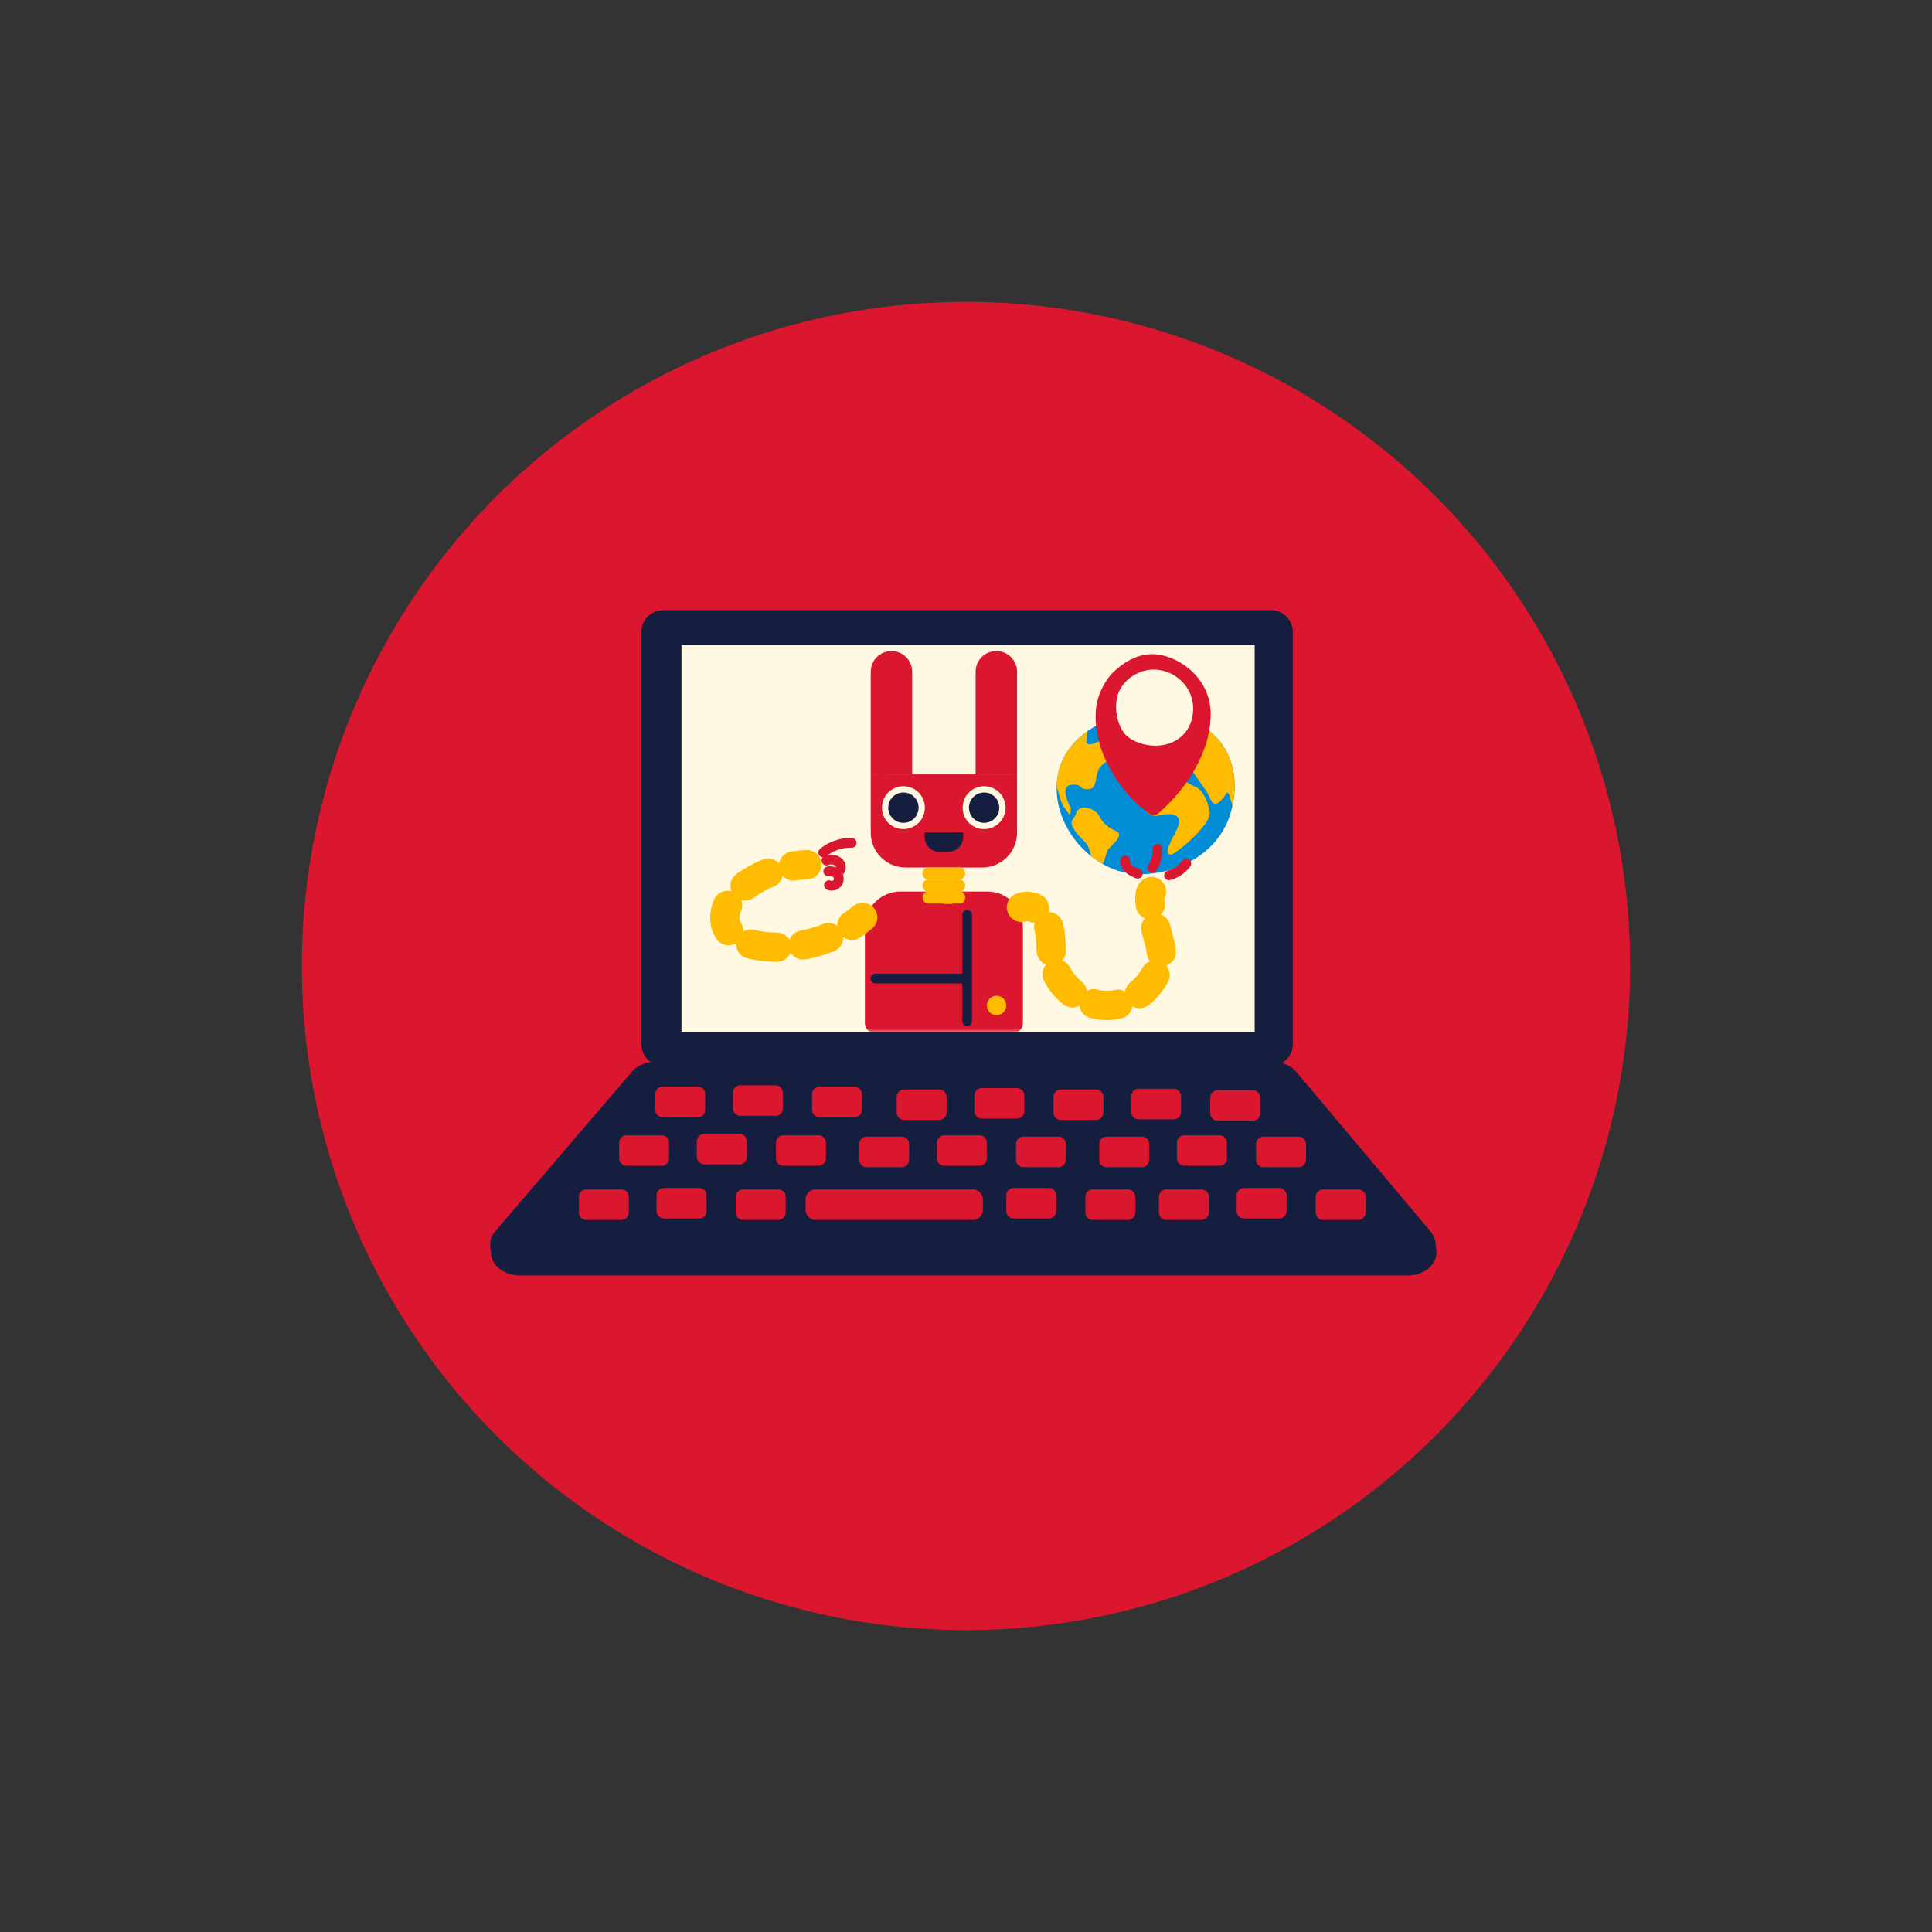 <svg width="640" height="640" viewBox="0 0 640 640" fill="none" xmlns="http://www.w3.org/2000/svg">
<rect x="0" y="0" width="640" height="640" fill="#333333" stroke="none"/>
<circle cx="320" cy="320" r="220" fill="#DB162F"/>
<path d="M421.022 202.127H219.695C215.697 202.127 212.456 205.368 212.456 209.367V345.891C212.456 349.89 215.697 353.131 219.695 353.131H421.022C425.02 353.131 428.261 349.89 428.261 345.891V209.367C428.261 205.368 425.02 202.127 421.022 202.127Z" fill="#151E3F"/>
<path d="M475.51 411.568L475.801 414.337C476.263 418.732 471.888 422.5 466.326 422.5H172.167C167.235 422.5 163.122 419.511 162.694 415.616L162.389 412.835C162.304 411.954 162.403 411.065 162.68 410.224C162.956 409.382 163.404 408.608 163.995 407.949L209.327 355.014C211.097 352.948 214.042 351.71 217.193 351.71H421.512C424.691 351.71 427.66 352.97 429.423 355.067L473.947 408.012C474.813 409.014 475.357 410.253 475.51 411.568V411.568Z" fill="#151E3F"/>
<path d="M415.621 213.653H225.752V341.755H415.621V213.653Z" fill="#FFF8E3"/>
<path d="M231.148 359.985H219.504C218.15 359.985 217.052 361.083 217.052 362.437V367.646C217.052 369.001 218.15 370.098 219.504 370.098H231.148C232.502 370.098 233.599 369.001 233.599 367.646V362.437C233.599 361.083 232.502 359.985 231.148 359.985Z" fill="#DB162F"/>
<path d="M256.888 359.525H245.244C243.89 359.525 242.792 360.623 242.792 361.977V367.187C242.792 368.541 243.89 369.638 245.244 369.638H256.888C258.242 369.638 259.34 368.541 259.34 367.187V361.977C259.34 360.623 258.242 359.525 256.888 359.525Z" fill="#DB162F"/>
<path d="M283.088 359.985H271.444C270.09 359.985 268.992 361.083 268.992 362.437V367.646C268.992 369.001 270.09 370.098 271.444 370.098H283.088C284.442 370.098 285.54 369.001 285.54 367.646V362.437C285.54 361.083 284.442 359.985 283.088 359.985Z" fill="#DB162F"/>
<path d="M311.127 360.904H299.483C298.129 360.904 297.031 362.002 297.031 363.356V368.565C297.031 369.919 298.129 371.017 299.483 371.017H311.127C312.481 371.017 313.578 369.919 313.578 368.565V363.356C313.578 362.002 312.481 360.904 311.127 360.904Z" fill="#DB162F"/>
<path d="M336.867 360.445H325.223C323.869 360.445 322.771 361.543 322.771 362.897V368.106C322.771 369.46 323.869 370.558 325.223 370.558H336.867C338.221 370.558 339.319 369.46 339.319 368.106V362.897C339.319 361.543 338.221 360.445 336.867 360.445Z" fill="#DB162F"/>
<path d="M363.067 360.904H351.423C350.069 360.904 348.972 362.002 348.972 363.356V368.565C348.972 369.919 350.069 371.017 351.423 371.017H363.067C364.421 371.017 365.519 369.919 365.519 368.565V363.356C365.519 362.002 364.421 360.904 363.067 360.904Z" fill="#DB162F"/>
<path d="M388.808 360.675H377.164C375.81 360.675 374.712 361.772 374.712 363.127V368.336C374.712 369.69 375.81 370.788 377.164 370.788H388.808C390.162 370.788 391.259 369.69 391.259 368.336V363.127C391.259 361.772 390.162 360.675 388.808 360.675Z" fill="#DB162F"/>
<path d="M415.008 361.134H403.364C402.01 361.134 400.912 362.232 400.912 363.586V368.795C400.912 370.149 402.01 371.247 403.364 371.247H415.008C416.362 371.247 417.459 370.149 417.459 368.795V363.586C417.459 362.232 416.362 361.134 415.008 361.134Z" fill="#DB162F"/>
<path d="M219.197 376.074H207.553C206.199 376.074 205.101 377.171 205.101 378.525V383.735C205.101 385.089 206.199 386.187 207.553 386.187H219.197C220.551 386.187 221.648 385.089 221.648 383.735V378.525C221.648 377.171 220.551 376.074 219.197 376.074Z" fill="#DB162F"/>
<path d="M244.937 375.614H233.293C231.939 375.614 230.842 376.712 230.842 378.066V383.275C230.842 384.629 231.939 385.727 233.293 385.727H244.937C246.291 385.727 247.389 384.629 247.389 383.275V378.066C247.389 376.712 246.291 375.614 244.937 375.614Z" fill="#DB162F"/>
<path d="M271.137 376.074H259.493C258.139 376.074 257.041 377.171 257.041 378.525V383.735C257.041 385.089 258.139 386.187 259.493 386.187H271.137C272.491 386.187 273.589 385.089 273.589 383.735V378.525C273.589 377.171 272.491 376.074 271.137 376.074Z" fill="#DB162F"/>
<path d="M298.716 376.534H287.072C285.718 376.534 284.621 377.631 284.621 378.985V384.195C284.621 385.549 285.718 386.647 287.072 386.647H298.716C300.07 386.647 301.168 385.549 301.168 384.195V378.985C301.168 377.631 300.07 376.534 298.716 376.534Z" fill="#DB162F"/>
<path d="M324.457 376.074H312.812C311.458 376.074 310.361 377.171 310.361 378.525V383.735C310.361 385.089 311.458 386.187 312.812 386.187H324.457C325.811 386.187 326.908 385.089 326.908 383.735V378.525C326.908 377.171 325.811 376.074 324.457 376.074Z" fill="#DB162F"/>
<path d="M350.657 376.534H339.012C337.658 376.534 336.561 377.631 336.561 378.985V384.195C336.561 385.549 337.658 386.647 339.012 386.647H350.657C352.011 386.647 353.108 385.549 353.108 384.195V378.985C353.108 377.631 352.011 376.534 350.657 376.534Z" fill="#DB162F"/>
<path d="M378.236 376.534H366.591C365.237 376.534 364.14 377.631 364.14 378.985V384.195C364.14 385.549 365.237 386.647 366.591 386.647H378.236C379.59 386.647 380.687 385.549 380.687 384.195V378.985C380.687 377.631 379.59 376.534 378.236 376.534Z" fill="#DB162F"/>
<path d="M403.976 376.074H392.332C390.978 376.074 389.88 377.171 389.88 378.525V383.735C389.88 385.089 390.978 386.187 392.332 386.187H403.976C405.33 386.187 406.428 385.089 406.428 383.735V378.525C406.428 377.171 405.33 376.074 403.976 376.074Z" fill="#DB162F"/>
<path d="M430.176 376.534H418.532C417.178 376.534 416.081 377.631 416.081 378.985V384.195C416.081 385.549 417.178 386.647 418.532 386.647H430.176C431.53 386.647 432.628 385.549 432.628 384.195V378.985C432.628 377.631 431.53 376.534 430.176 376.534Z" fill="#DB162F"/>
<path d="M205.867 394.001H194.223C192.869 394.001 191.771 395.099 191.771 396.453V401.662C191.771 403.016 192.869 404.114 194.223 404.114H205.867C207.221 404.114 208.319 403.016 208.319 401.662V396.453C208.319 395.099 207.221 394.001 205.867 394.001Z" fill="#DB162F"/>
<path d="M231.608 393.542H219.963C218.609 393.542 217.512 394.639 217.512 395.993V401.203C217.512 402.557 218.609 403.654 219.963 403.654H231.608C232.961 403.654 234.059 402.557 234.059 401.203V395.993C234.059 394.639 232.961 393.542 231.608 393.542Z" fill="#DB162F"/>
<path d="M257.808 394.001H246.164C244.81 394.001 243.712 395.099 243.712 396.453V401.662C243.712 403.016 244.81 404.114 246.164 404.114H257.808C259.162 404.114 260.259 403.016 260.259 401.662V396.453C260.259 395.099 259.162 394.001 257.808 394.001Z" fill="#DB162F"/>
<path d="M398.001 394.001H386.356C385.002 394.001 383.905 395.099 383.905 396.453V401.662C383.905 403.016 385.002 404.114 386.356 404.114H398.001C399.355 404.114 400.452 403.016 400.452 401.662V396.453C400.452 395.099 399.355 394.001 398.001 394.001Z" fill="#DB162F"/>
<path d="M423.741 393.542H412.097C410.743 393.542 409.646 394.639 409.646 395.993V401.203C409.646 402.557 410.743 403.654 412.097 403.654H423.741C425.095 403.654 426.193 402.557 426.193 401.203V395.993C426.193 394.639 425.095 393.542 423.741 393.542Z" fill="#DB162F"/>
<path d="M449.941 394.001H438.297C436.943 394.001 435.845 395.099 435.845 396.453V401.662C435.845 403.016 436.943 404.114 438.297 404.114H449.941C451.295 404.114 452.392 403.016 452.392 401.662V396.453C452.392 395.099 451.295 394.001 449.941 394.001Z" fill="#DB162F"/>
<path d="M322.232 394.001H270.215C268.353 394.001 266.844 395.51 266.844 397.372V400.743C266.844 402.605 268.353 404.114 270.215 404.114H322.232C324.094 404.114 325.603 402.605 325.603 400.743V397.372C325.603 395.51 324.094 394.001 322.232 394.001Z" fill="#DB162F"/>
<path d="M347.439 393.542H335.795C334.441 393.542 333.343 394.639 333.343 395.993V401.203C333.343 402.557 334.441 403.654 335.795 403.654H347.439C348.793 403.654 349.891 402.557 349.891 401.203V395.993C349.891 394.639 348.793 393.542 347.439 393.542Z" fill="#DB162F"/>
<path d="M373.639 394.001H361.995C360.641 394.001 359.543 395.099 359.543 396.453V401.662C359.543 403.016 360.641 404.114 361.995 404.114H373.639C374.993 404.114 376.091 403.016 376.091 401.662V396.453C376.091 395.099 374.993 394.001 373.639 394.001Z" fill="#DB162F"/>
<path d="M408.263 266.949C407.969 268.304 407.588 269.639 407.122 270.945C402.484 283.564 388.993 290.016 376.127 289.591C372.311 289.276 368.612 288.125 365.293 286.219C363.952 285.462 362.673 284.6 361.467 283.642V283.642C354.45 278.092 349.775 269.386 350.026 260.445C350.026 259.77 350.095 259.099 350.169 258.424C350.216 258.017 350.272 257.614 350.336 257.221C351.417 250.852 354.96 246.069 359.853 242.498L360.317 242.155C361.248 241.499 362.213 240.891 363.206 240.333C366.067 238.751 369.081 237.464 372.204 236.494L372.668 236.35C377.588 234.829 383.335 234.935 388.738 236.35C393.332 237.495 397.61 239.651 401.26 242.66C405.828 246.578 408.249 251.911 408.857 257.586C409.161 260.719 408.96 263.879 408.263 266.949V266.949Z" fill="#008DD5"/>
<path d="M385.412 262.319C382.444 262.319 378.919 260.006 378.919 265.557C378.919 271.108 383.557 270.183 383.557 270.183C383.557 270.183 393.761 267.407 389.586 275.271C385.412 283.134 386.804 282.672 387.731 283.134C388.659 283.597 401.181 273.421 400.717 269.257C400.254 265.094 398.064 261.163 395.616 260.469C394.489 260.145 393.204 258.619 391.442 259.081C389.313 259.659 386.665 262.319 385.412 262.319Z" fill="#FEBB00"/>
<path d="M366.861 281.746C366.268 282.773 366.49 283.814 365.294 286.219C363.952 285.462 362.673 284.601 361.468 283.643V283.643C361.157 282.139 360.54 280.067 359.445 278.971C357.59 277.121 353.88 273.42 355.271 271.57C356.663 269.72 356.663 268.795 356.663 268.795C358.518 266.019 363.156 268.332 364.083 270.182C365.011 272.033 366.402 273.883 369.649 275.27C372.895 276.658 367.743 280.22 366.861 281.746Z" fill="#FEBB00"/>
<path d="M366.861 252.142C361.296 254.918 364.543 260.931 360.832 261.394C357.122 261.856 358.977 259.543 354.803 260.006C350.629 260.468 354.803 267.869 354.803 267.869C354.339 271.107 354.339 269.72 352.484 267.407C351.58 266.283 350.768 263.142 350.026 260.445C350.026 259.77 350.096 259.099 350.17 258.424C350.216 258.017 350.272 257.614 350.337 257.221C351.417 250.852 354.961 246.069 359.854 242.498L360.317 242.156C360.202 242.766 360.011 243.617 359.886 244.741C359.422 248.904 364.524 244.741 366.379 244.741C368.234 244.741 372.427 249.367 366.861 252.142Z" fill="#FEBB00"/>
<path d="M408.263 266.949C407.67 265.075 406.965 261.712 406.283 262.786C403.036 267.874 401.645 266.486 400.718 264.173C399.79 261.86 397.007 258.623 395.616 256.31C394.225 253.997 388.659 254.922 386.34 256.31C384.021 257.697 385.876 262.323 379.383 260.01C372.89 257.697 376.601 255.847 377.065 255.385C377.528 254.922 377.992 252.609 379.847 251.684C381.702 250.759 383.557 247.059 383.557 244.283C383.557 242.738 386.294 239.195 388.715 236.336C393.309 237.481 397.587 239.637 401.237 242.646C405.805 246.564 408.226 251.897 408.834 257.573C409.147 260.708 408.954 263.874 408.263 266.949V266.949Z" fill="#FEBB00"/>
<path d="M374.282 243.354C371.963 244.742 367.325 240.579 364.078 240.579C363.776 240.547 363.481 240.464 363.207 240.334C366.067 238.752 369.081 237.465 372.204 236.495C372.445 236.462 372.668 236.434 372.89 236.416C378.511 235.907 376.601 241.967 374.282 243.354Z" fill="#FEBB00"/>
<mask id="mask0" style="mask-type:alpha" maskUnits="userSpaceOnUse" x="225" y="213" width="191" height="129">
<path d="M415.621 213.653H225.753V341.754H415.621V213.653Z" fill="#EAE2C2"/>
</mask>
<g mask="url(#mask0)">
<path d="M325.36 287.379H299.993C293.613 287.379 288.44 282.209 288.44 275.831V256.529H336.913V275.831C336.913 282.209 331.741 287.379 325.36 287.379Z" fill="#DB162F"/>
<path d="M295.307 215.666C291.515 215.666 288.44 218.739 288.44 222.53V256.53H302.174V222.53C302.174 218.739 299.1 215.666 295.307 215.666Z" fill="#DB162F"/>
<path d="M330.046 215.666C326.254 215.666 323.179 218.739 323.179 222.53V256.53H336.913V222.53C336.913 218.739 333.839 215.666 330.046 215.666Z" fill="#DB162F"/>
<path d="M299.266 274.659C303.193 274.659 306.376 271.478 306.376 267.553C306.376 263.628 303.193 260.446 299.266 260.446C295.34 260.446 292.157 263.628 292.157 267.553C292.157 271.478 295.34 274.659 299.266 274.659Z" fill="#FFF8E3"/>
<path d="M299.267 272.578C302.043 272.578 304.294 270.328 304.294 267.553C304.294 264.777 302.043 262.527 299.267 262.527C296.49 262.527 294.24 264.777 294.24 267.553C294.24 270.328 296.49 272.578 299.267 272.578Z" fill="#151E3F"/>
<path d="M325.998 274.659C329.924 274.659 333.107 271.478 333.107 267.553C333.107 263.628 329.924 260.446 325.998 260.446C322.072 260.446 318.889 263.628 318.889 267.553C318.889 271.478 322.072 274.659 325.998 274.659Z" fill="#FFF8E3"/>
<path d="M325.998 272.578C328.774 272.578 331.025 270.328 331.025 267.553C331.025 264.777 328.774 262.527 325.998 262.527C323.221 262.527 320.971 264.777 320.971 267.553C320.971 270.328 323.221 272.578 325.998 272.578Z" fill="#151E3F"/>
<path d="M314.09 282.211H311.263C308.519 282.211 306.294 279.988 306.294 277.245V275.75H319.059V277.245C319.059 279.988 316.834 282.211 314.09 282.211Z" fill="#151E3F"/>
<path d="M327.077 295.333H298.277C291.773 295.333 286.501 300.604 286.501 307.104V339.025C286.501 340.72 287.876 342.094 289.571 342.094H335.782C337.477 342.094 338.852 340.72 338.852 339.025V307.104C338.852 300.604 333.58 295.333 327.077 295.333Z" fill="#DB162F"/>
<path d="M317.847 291.355H307.506C306.465 291.355 305.621 290.512 305.621 289.471V289.264C305.621 288.224 306.465 287.38 307.506 287.38H317.847C318.888 287.38 319.732 288.223 319.732 289.264V289.471C319.732 290.512 318.888 291.355 317.847 291.355Z" fill="#FEBB00"/>
<path d="M317.847 295.33H307.506C306.465 295.33 305.621 294.486 305.621 293.445V293.239C305.621 292.198 306.465 291.354 307.506 291.354H317.847C318.888 291.354 319.732 292.198 319.732 293.239V293.445C319.732 294.486 318.888 295.33 317.847 295.33Z" fill="#FEBB00"/>
<path d="M317.847 299.305H307.506C306.465 299.305 305.621 298.462 305.621 297.421V297.215C305.621 296.174 306.465 295.33 307.506 295.33H317.847C318.888 295.33 319.732 296.174 319.732 297.215V297.421C319.732 298.462 318.888 299.305 317.847 299.305Z" fill="#FEBB00"/>
<path d="M342.693 305.663C342.031 305.663 341.359 305.527 340.716 305.239C340.367 305.083 340.15 305.091 340.111 305.101C337.613 306.062 334.81 304.817 333.848 302.319C332.886 299.822 334.133 297.017 336.632 296.056C339.159 295.084 342.016 295.203 344.677 296.394C347.12 297.487 348.214 300.353 347.12 302.796C346.315 304.596 344.546 305.663 342.693 305.663Z" fill="#FEBB00"/>
<path d="M366.659 337.909C364.825 337.909 362.972 337.669 361.151 337.196C359.19 336.686 357.823 335.046 357.567 333.156C355.903 334.063 353.787 333.943 352.215 332.685C349.552 330.555 347.353 327.874 345.854 324.932C344.924 323.108 345.261 320.971 346.539 319.524C344.816 318.874 343.541 317.266 343.411 315.31C343.369 314.68 343.338 314.058 343.308 313.456C343.262 312.536 343.219 311.667 343.141 310.828C343.048 309.829 342.907 308.985 342.712 308.25C342.024 305.663 343.563 303.009 346.151 302.321C348.738 301.633 351.393 303.173 352.081 305.759C352.417 307.022 352.65 308.387 352.794 309.931C352.891 310.977 352.942 311.993 352.99 312.975C353.02 313.562 353.047 314.117 353.084 314.666C353.173 316.01 352.706 317.262 351.879 318.197C352.972 318.608 353.92 319.411 354.492 320.533C355.37 322.257 356.678 323.843 358.272 325.118C359.285 325.929 359.887 327.063 360.047 328.254C361.092 327.683 362.348 327.494 363.592 327.817C364.87 328.149 366.172 328.276 367.406 328.193C368.016 328.152 368.633 328.06 369.242 327.919C370.471 327.635 371.7 327.844 372.718 328.419C372.895 327.244 373.503 326.131 374.51 325.338C376.102 324.082 377.438 322.493 378.374 320.742C378.96 319.644 379.909 318.864 380.994 318.47C380.349 317.715 379.93 316.755 379.85 315.688C379.772 314.633 379.054 311.98 378.42 309.639L378.182 308.757C377.485 306.173 379.016 303.514 381.601 302.818C384.186 302.121 386.846 303.652 387.543 306.236L387.778 307.108C388.633 310.266 389.371 312.993 389.518 314.968C389.683 317.183 388.332 319.16 386.342 319.883C387.594 321.354 387.891 323.499 386.925 325.307C385.365 328.228 383.147 330.87 380.513 332.947C378.923 334.2 376.792 334.3 375.131 333.365C374.842 335.27 373.424 336.898 371.432 337.36C370.317 337.618 369.18 337.787 368.054 337.863C367.595 337.893 367.125 337.909 366.659 337.909Z" fill="#FEBB00"/>
<path d="M381.066 304.5C378.688 304.5 376.612 302.749 376.272 300.327C375.912 297.765 375.758 294.523 377.777 292.172C379.522 290.143 382.582 289.91 384.613 291.655C386.358 293.153 386.774 295.623 385.75 297.576C385.751 297.831 385.773 298.276 385.872 298.98C386.244 301.63 384.397 304.08 381.746 304.452C381.517 304.484 381.29 304.5 381.066 304.5ZM385.133 298.486C385.132 298.486 385.132 298.487 385.131 298.488C385.132 298.487 385.132 298.486 385.133 298.486Z" fill="#FEBB00"/>
<path d="M282.211 311.378C280.639 311.378 279.098 310.616 278.165 309.208C276.687 306.977 277.298 303.97 279.53 302.493C280.624 301.769 281.684 300.983 282.682 300.156C284.743 298.449 287.799 298.735 289.507 300.796C291.215 302.857 290.928 305.911 288.867 307.619C287.604 308.665 286.264 309.658 284.883 310.573C284.059 311.118 283.13 311.378 282.211 311.378Z" fill="#FEBB00"/>
<path d="M257.355 318.636C257.331 318.636 257.308 318.636 257.283 318.636C254.704 318.599 252.128 318.349 249.627 317.896C248.883 317.761 248.158 317.603 247.47 317.427C245.186 316.84 243.702 314.719 243.837 312.45C241.635 313.765 238.765 313.135 237.324 310.979C236.981 310.465 236.674 309.921 236.413 309.364C235.645 307.723 235.256 305.928 235.256 304.029C235.256 301.983 235.723 299.869 236.606 297.916C237.601 295.717 240.033 294.62 242.29 295.234C241.5 293.225 242.132 290.862 243.963 289.538C244.091 289.445 244.221 289.353 244.35 289.261C246.905 287.463 249.683 285.943 252.606 284.744C255.083 283.729 257.915 284.912 258.931 287.388C259.947 289.864 258.762 292.695 256.286 293.71C254.032 294.634 251.895 295.803 249.933 297.185C249.837 297.252 249.74 297.321 249.644 297.39C248.411 298.282 246.899 298.51 245.535 298.141C245.997 299.315 246.001 300.668 245.44 301.908C245.125 302.606 244.951 303.359 244.951 304.029C244.951 304.498 245.033 304.911 245.194 305.257C245.249 305.374 245.312 305.486 245.386 305.596C245.996 306.509 246.255 307.554 246.195 308.572C247.265 307.933 248.581 307.706 249.884 308.04C250.347 308.159 250.843 308.267 251.358 308.36C253.336 308.719 255.377 308.916 257.425 308.946C259.177 308.971 260.699 309.924 261.53 311.329C262.109 309.8 263.448 308.6 265.173 308.277C267.729 307.797 270.246 307.064 272.653 306.096C275.137 305.097 277.96 306.3 278.959 308.783C279.958 311.266 278.754 314.088 276.271 315.087C273.274 316.292 270.141 317.205 266.96 317.802C264.899 318.188 262.898 317.209 261.89 315.502C261.197 317.337 259.423 318.636 257.355 318.636Z" fill="#FEBB00"/>
<path d="M262.864 291.713C260.521 291.713 258.46 290.011 258.082 287.624C257.664 284.981 259.468 282.499 262.112 282.081C263.767 281.819 265.45 281.656 267.113 281.595C269.79 281.506 272.036 283.587 272.134 286.261C272.231 288.935 270.142 291.182 267.466 291.28C266.191 291.326 264.899 291.452 263.627 291.653C263.371 291.693 263.116 291.713 262.864 291.713Z" fill="#FEBB00"/>
<path d="M320.379 339.87C319.486 339.87 318.763 339.147 318.763 338.255V303.047C318.763 302.155 319.486 301.432 320.379 301.432C321.271 301.432 321.994 302.155 321.994 303.047V338.255C321.994 339.147 321.271 339.87 320.379 339.87Z" fill="#151E3F"/>
<path d="M320.273 325.767H290.002C289.11 325.767 288.387 325.044 288.387 324.152C288.387 323.26 289.11 322.537 290.002 322.537H320.273C321.165 322.537 321.888 323.26 321.888 324.152C321.888 325.044 321.165 325.767 320.273 325.767Z" fill="#151E3F"/>
<path d="M330.127 336.267C331.897 336.267 333.332 334.832 333.332 333.063C333.332 331.293 331.897 329.859 330.127 329.859C328.357 329.859 326.922 331.293 326.922 333.063C326.922 334.832 328.357 336.267 330.127 336.267Z" fill="#FEBB00"/>
<path d="M376.89 291.057C376.682 291.057 376.472 291.016 376.268 290.932C375.223 290.495 374.039 290.001 373.019 289.134C371.717 288.028 370.994 286.486 371.084 285.008C371.138 284.118 371.905 283.44 372.795 283.494C373.686 283.549 374.364 284.314 374.31 285.205C374.282 285.659 374.597 286.235 375.112 286.673C375.749 287.214 376.646 287.588 377.513 287.951C378.337 288.294 378.726 289.24 378.382 290.063C378.123 290.683 377.522 291.057 376.89 291.057Z" fill="#DB162F"/>
<path d="M381.707 289.129C381.406 289.129 381.101 289.045 380.829 288.869C380.081 288.383 379.868 287.383 380.354 286.634C381.372 285.067 381.889 283.176 381.809 281.308C381.771 280.417 382.463 279.664 383.354 279.626C384.246 279.586 384.999 280.279 385.037 281.17C385.146 283.703 384.445 286.268 383.064 288.394C382.754 288.87 382.236 289.129 381.707 289.129Z" fill="#DB162F"/>
<path d="M387.246 291.592C386.532 291.592 385.879 291.115 385.686 290.393C385.456 289.531 385.969 288.646 386.831 288.416C388.766 287.9 390.492 286.732 391.689 285.126C392.222 284.411 393.234 284.263 393.95 284.796C394.665 285.329 394.813 286.341 394.28 287.056C392.65 289.243 390.3 290.834 387.664 291.537C387.524 291.574 387.384 291.592 387.246 291.592Z" fill="#DB162F"/>
<path d="M272.7 284.034C272.235 284.034 271.775 283.835 271.455 283.45C270.885 282.764 270.98 281.745 271.667 281.176C274.581 278.759 278.421 277.454 282.205 277.595C283.097 277.629 283.793 278.378 283.759 279.27C283.726 280.161 282.973 280.854 282.084 280.823C279.086 280.711 276.04 281.746 273.731 283.662C273.429 283.912 273.063 284.034 272.7 284.034Z" fill="#DB162F"/>
<path d="M277.163 290.741C276.383 290.741 275.697 290.176 275.57 289.381C275.431 288.517 276.006 287.703 276.86 287.54C276.909 287.486 276.964 287.351 276.949 287.262C276.897 286.97 276.555 286.642 276.136 286.482C275.605 286.28 274.979 286.301 274.463 286.539C273.652 286.912 272.693 286.558 272.319 285.747C271.946 284.937 272.3 283.978 273.111 283.605C274.419 283.002 275.941 282.951 277.287 283.464C278.788 284.035 279.877 285.274 280.13 286.696C280.295 287.622 280.069 288.603 279.511 289.388C278.995 290.114 278.252 290.587 277.42 290.721C277.334 290.734 277.248 290.741 277.163 290.741Z" fill="#DB162F"/>
<path d="M275.512 295.037C274.976 295.037 274.439 294.93 273.94 294.709C273.124 294.347 272.756 293.393 273.118 292.578C273.48 291.763 274.434 291.395 275.25 291.756C275.498 291.866 275.866 291.794 276.055 291.599C276.243 291.404 276.301 291.034 276.182 290.79C275.982 290.38 275.288 290.129 274.633 290.231C273.751 290.368 272.925 289.765 272.788 288.884C272.651 288.002 273.254 287.177 274.136 287.04C276.222 286.715 278.258 287.675 279.087 289.374C279.8 290.835 279.509 292.672 278.381 293.842C277.631 294.619 276.573 295.037 275.512 295.037Z" fill="#DB162F"/>
<path d="M291.995 257.18C291.014 257.18 290.218 256.384 290.218 255.403V225.518C290.218 224.537 291.014 223.742 291.995 223.742C292.977 223.742 293.773 224.537 293.773 225.518V255.403C293.773 256.384 292.977 257.18 291.995 257.18Z" fill="#DB162F"/>
<path d="M326.734 256.546C325.752 256.546 324.957 255.75 324.957 254.769V225.357C324.957 224.376 325.752 223.58 326.734 223.58C327.715 223.58 328.511 224.376 328.511 225.357V254.769C328.511 255.75 327.715 256.546 326.734 256.546Z" fill="#DB162F"/>
<path d="M299.961 285.473C297.644 285.473 295.38 284.608 293.654 283.043C291.745 281.311 290.625 278.841 290.58 276.265C290.563 275.284 291.345 274.475 292.326 274.458C293.306 274.443 294.117 275.222 294.134 276.203C294.162 277.779 294.875 279.352 296.043 280.411C297.21 281.47 298.845 282.027 300.417 281.901C301.396 281.823 302.252 282.552 302.331 283.53C302.409 284.509 301.679 285.365 300.701 285.443C300.454 285.463 300.207 285.473 299.961 285.473Z" fill="#DB162F"/>
<path d="M324.795 326.85C323.814 326.85 323.018 326.054 323.018 325.073V303.208C323.018 302.227 323.814 301.432 324.795 301.432C325.777 301.432 326.572 302.227 326.572 303.208V325.073C326.572 326.054 325.777 326.85 324.795 326.85Z" fill="#DB162F"/>
<path d="M290.056 340.032C289.074 340.032 288.279 339.236 288.279 338.255V328.889C288.279 327.907 289.074 327.112 290.056 327.112C291.037 327.112 291.833 327.907 291.833 328.889V338.255C291.833 339.236 291.037 340.032 290.056 340.032Z" fill="#DB162F"/>
<path d="M308.643 330.667H290.056C289.074 330.667 288.279 329.871 288.279 328.89C288.279 327.909 289.074 327.113 290.056 327.113H308.643C309.625 327.113 310.421 327.909 310.421 328.89C310.421 329.871 309.625 330.667 308.643 330.667Z" fill="#DB162F"/>
<path d="M308.644 321.137H290.379C289.398 321.137 288.602 320.341 288.602 319.36C288.602 318.379 289.398 317.583 290.379 317.583H308.644C309.625 317.583 310.421 318.379 310.421 319.36C310.421 320.341 309.625 321.137 308.644 321.137Z" fill="#DB162F"/>
<path d="M244.802 295.521C244.469 295.521 244.132 295.427 243.832 295.231C243.01 294.694 242.779 293.593 243.317 292.772C245.552 289.354 249.3 286.958 253.341 286.363C254.312 286.22 255.215 286.891 255.358 287.862C255.502 288.832 254.83 289.735 253.859 289.878C250.808 290.328 247.979 292.136 246.292 294.716C245.951 295.238 245.382 295.521 244.802 295.521Z" fill="#FEBB00"/>
<path d="M247.837 316.323C247.403 316.323 246.968 316.165 246.626 315.846C245.275 314.587 245.244 312.294 246.559 310.838C247.468 309.832 248.9 309.289 250.49 309.346C251.402 309.38 252.25 309.591 252.998 309.778C253.187 309.825 253.375 309.872 253.564 309.916C254.154 310.053 254.904 310.191 255.462 310.041C256.41 309.787 257.385 310.349 257.639 311.296C257.894 312.244 257.332 313.218 256.384 313.473C255.064 313.827 253.754 313.608 252.76 313.377C252.553 313.329 252.345 313.277 252.138 313.226C251.502 313.067 250.901 312.918 250.36 312.898C249.847 312.878 249.391 313.005 249.198 313.22C249.176 313.243 249.156 313.299 249.148 313.345C249.77 314.022 249.775 315.074 249.138 315.757C248.788 316.133 248.313 316.323 247.837 316.323Z" fill="#FEBB00"/>
<path d="M281.401 309.457C281.029 309.457 280.654 309.341 280.334 309.1C278.899 308.021 278.631 305.818 279.737 304.19C280.547 302.996 281.806 302.387 282.638 301.984C283.317 301.655 283.949 301.349 284.241 300.96C284.831 300.176 285.945 300.018 286.73 300.607C287.514 301.197 287.672 302.311 287.083 303.095C286.273 304.172 285.122 304.729 284.198 305.177C283.538 305.496 282.933 305.81 282.678 306.186C282.641 306.241 282.619 306.319 282.612 306.379C283.272 306.99 283.376 308.014 282.823 308.749C282.473 309.213 281.941 309.457 281.401 309.457ZM282.612 306.447H282.614H282.612ZM282.471 306.261C282.471 306.261 282.472 306.261 282.472 306.262C282.472 306.261 282.471 306.261 282.471 306.261Z" fill="#FEBB00"/>
<path d="M344.177 301.493C343.737 301.493 343.297 301.331 342.953 301.004C342.244 300.331 341.276 299.943 340.297 299.941C340.294 299.941 340.291 299.941 340.289 299.941C339.313 299.941 338.347 300.324 337.637 300.992C336.922 301.665 335.797 301.631 335.124 300.917C334.451 300.202 334.485 299.078 335.2 298.405C336.563 297.122 338.417 296.387 340.289 296.387C340.294 296.387 340.3 296.387 340.305 296.387C342.183 296.391 344.04 297.135 345.401 298.428C346.113 299.104 346.142 300.229 345.466 300.94C345.116 301.307 344.647 301.493 344.177 301.493Z" fill="#FEBB00"/>
<path d="M353.563 330.754C353.342 330.754 353.117 330.713 352.9 330.625C349.575 329.287 347.241 325.982 347.091 322.402C347.051 321.422 347.813 320.594 348.793 320.553C349.774 320.513 350.602 321.274 350.643 322.255C350.734 324.429 352.208 326.516 354.227 327.329C355.138 327.695 355.579 328.73 355.212 329.64C354.933 330.333 354.267 330.754 353.563 330.754Z" fill="#FEBB00"/>
<path d="M376.021 332.404C375.438 332.404 374.867 332.118 374.527 331.592C373.833 330.521 373.77 329.102 374.359 327.798C374.785 326.854 375.457 326.142 375.998 325.569L380.98 320.292C381.653 319.578 382.778 319.545 383.492 320.219C384.206 320.893 384.239 322.017 383.565 322.731L378.583 328.008C378.188 328.426 377.78 328.859 377.599 329.259C377.508 329.461 377.509 329.627 377.52 329.677C378.042 330.499 377.804 331.589 376.985 332.119C376.686 332.312 376.351 332.404 376.021 332.404Z" fill="#FEBB00"/>
<path d="M380.196 303.27C379.685 303.27 379.178 303.051 378.826 302.627C376.705 300.069 376.467 296.181 378.261 293.383C378.79 292.557 379.89 292.317 380.716 292.846C381.542 293.375 381.783 294.474 381.254 295.3C380.288 296.807 380.421 298.982 381.563 300.359C382.19 301.115 382.085 302.235 381.329 302.861C380.997 303.136 380.595 303.27 380.196 303.27Z" fill="#FEBB00"/>
<path d="M311.882 295.456H307.883C306.902 295.456 306.106 294.66 306.106 293.679C306.106 292.698 306.902 291.902 307.883 291.902H311.882C312.864 291.902 313.659 292.698 313.659 293.679C313.659 294.66 312.864 295.456 311.882 295.456Z" fill="#FEBB00"/>
<path d="M315.75 291.364H313.916C312.934 291.364 312.138 290.568 312.138 289.587C312.138 288.606 312.934 287.811 313.916 287.811H315.75C316.731 287.811 317.527 288.606 317.527 289.587C317.527 290.568 316.732 291.364 315.75 291.364Z" fill="#FEBB00"/>
<path d="M315.005 299.44H313.161C312.18 299.44 311.384 298.645 311.384 297.663C311.384 296.682 312.18 295.887 313.161 295.887H315.005C315.987 295.887 316.782 296.682 316.782 297.663C316.782 298.645 315.987 299.44 315.005 299.44Z" fill="#FEBB00"/>
</g>
<path d="M401.058 236.562C401.058 249.046 393.11 261.36 383.7 269.45C383.3 269.796 382.796 269.999 382.268 270.027C381.74 270.054 381.218 269.904 380.784 269.601C370.381 262.278 362.015 248.24 363.022 235.337C363.286 230.829 365.663 225.791 368.832 222.609C372.794 218.896 377.547 216.244 383.093 216.775C391.016 217.57 401.058 224.887 401.058 236.562Z" fill="#DB162F"/>
<path d="M370.572 229.359C372.54 224.719 377.424 221.779 382.271 221.809C387.063 221.838 391.818 224.706 393.992 229.181C396.166 233.655 395.494 239.556 392.167 243.171C387.647 248.083 379.671 248.01 374.322 244.621C369.99 241.877 368.653 233.88 370.572 229.359Z" fill="#FFF8E3"/>
<path d="M381.621 266.408C381.061 266.408 380.516 266.229 380.064 265.896C375.543 262.577 372.088 258.365 370.073 253.717C369.934 253.398 369.86 253.054 369.853 252.706C369.847 252.358 369.909 252.012 370.036 251.688C370.293 251.034 370.797 250.508 371.439 250.227C372.082 249.947 372.809 249.933 373.46 250.191C374.112 250.448 374.635 250.955 374.915 251.6C376.557 255.387 379.416 258.85 383.182 261.615C383.632 261.945 383.966 262.41 384.137 262.942C384.307 263.475 384.306 264.048 384.133 264.58C383.96 265.112 383.624 265.575 383.172 265.903C382.721 266.231 382.178 266.408 381.621 266.408V266.408Z" fill="#DB162F"/>
</svg>
